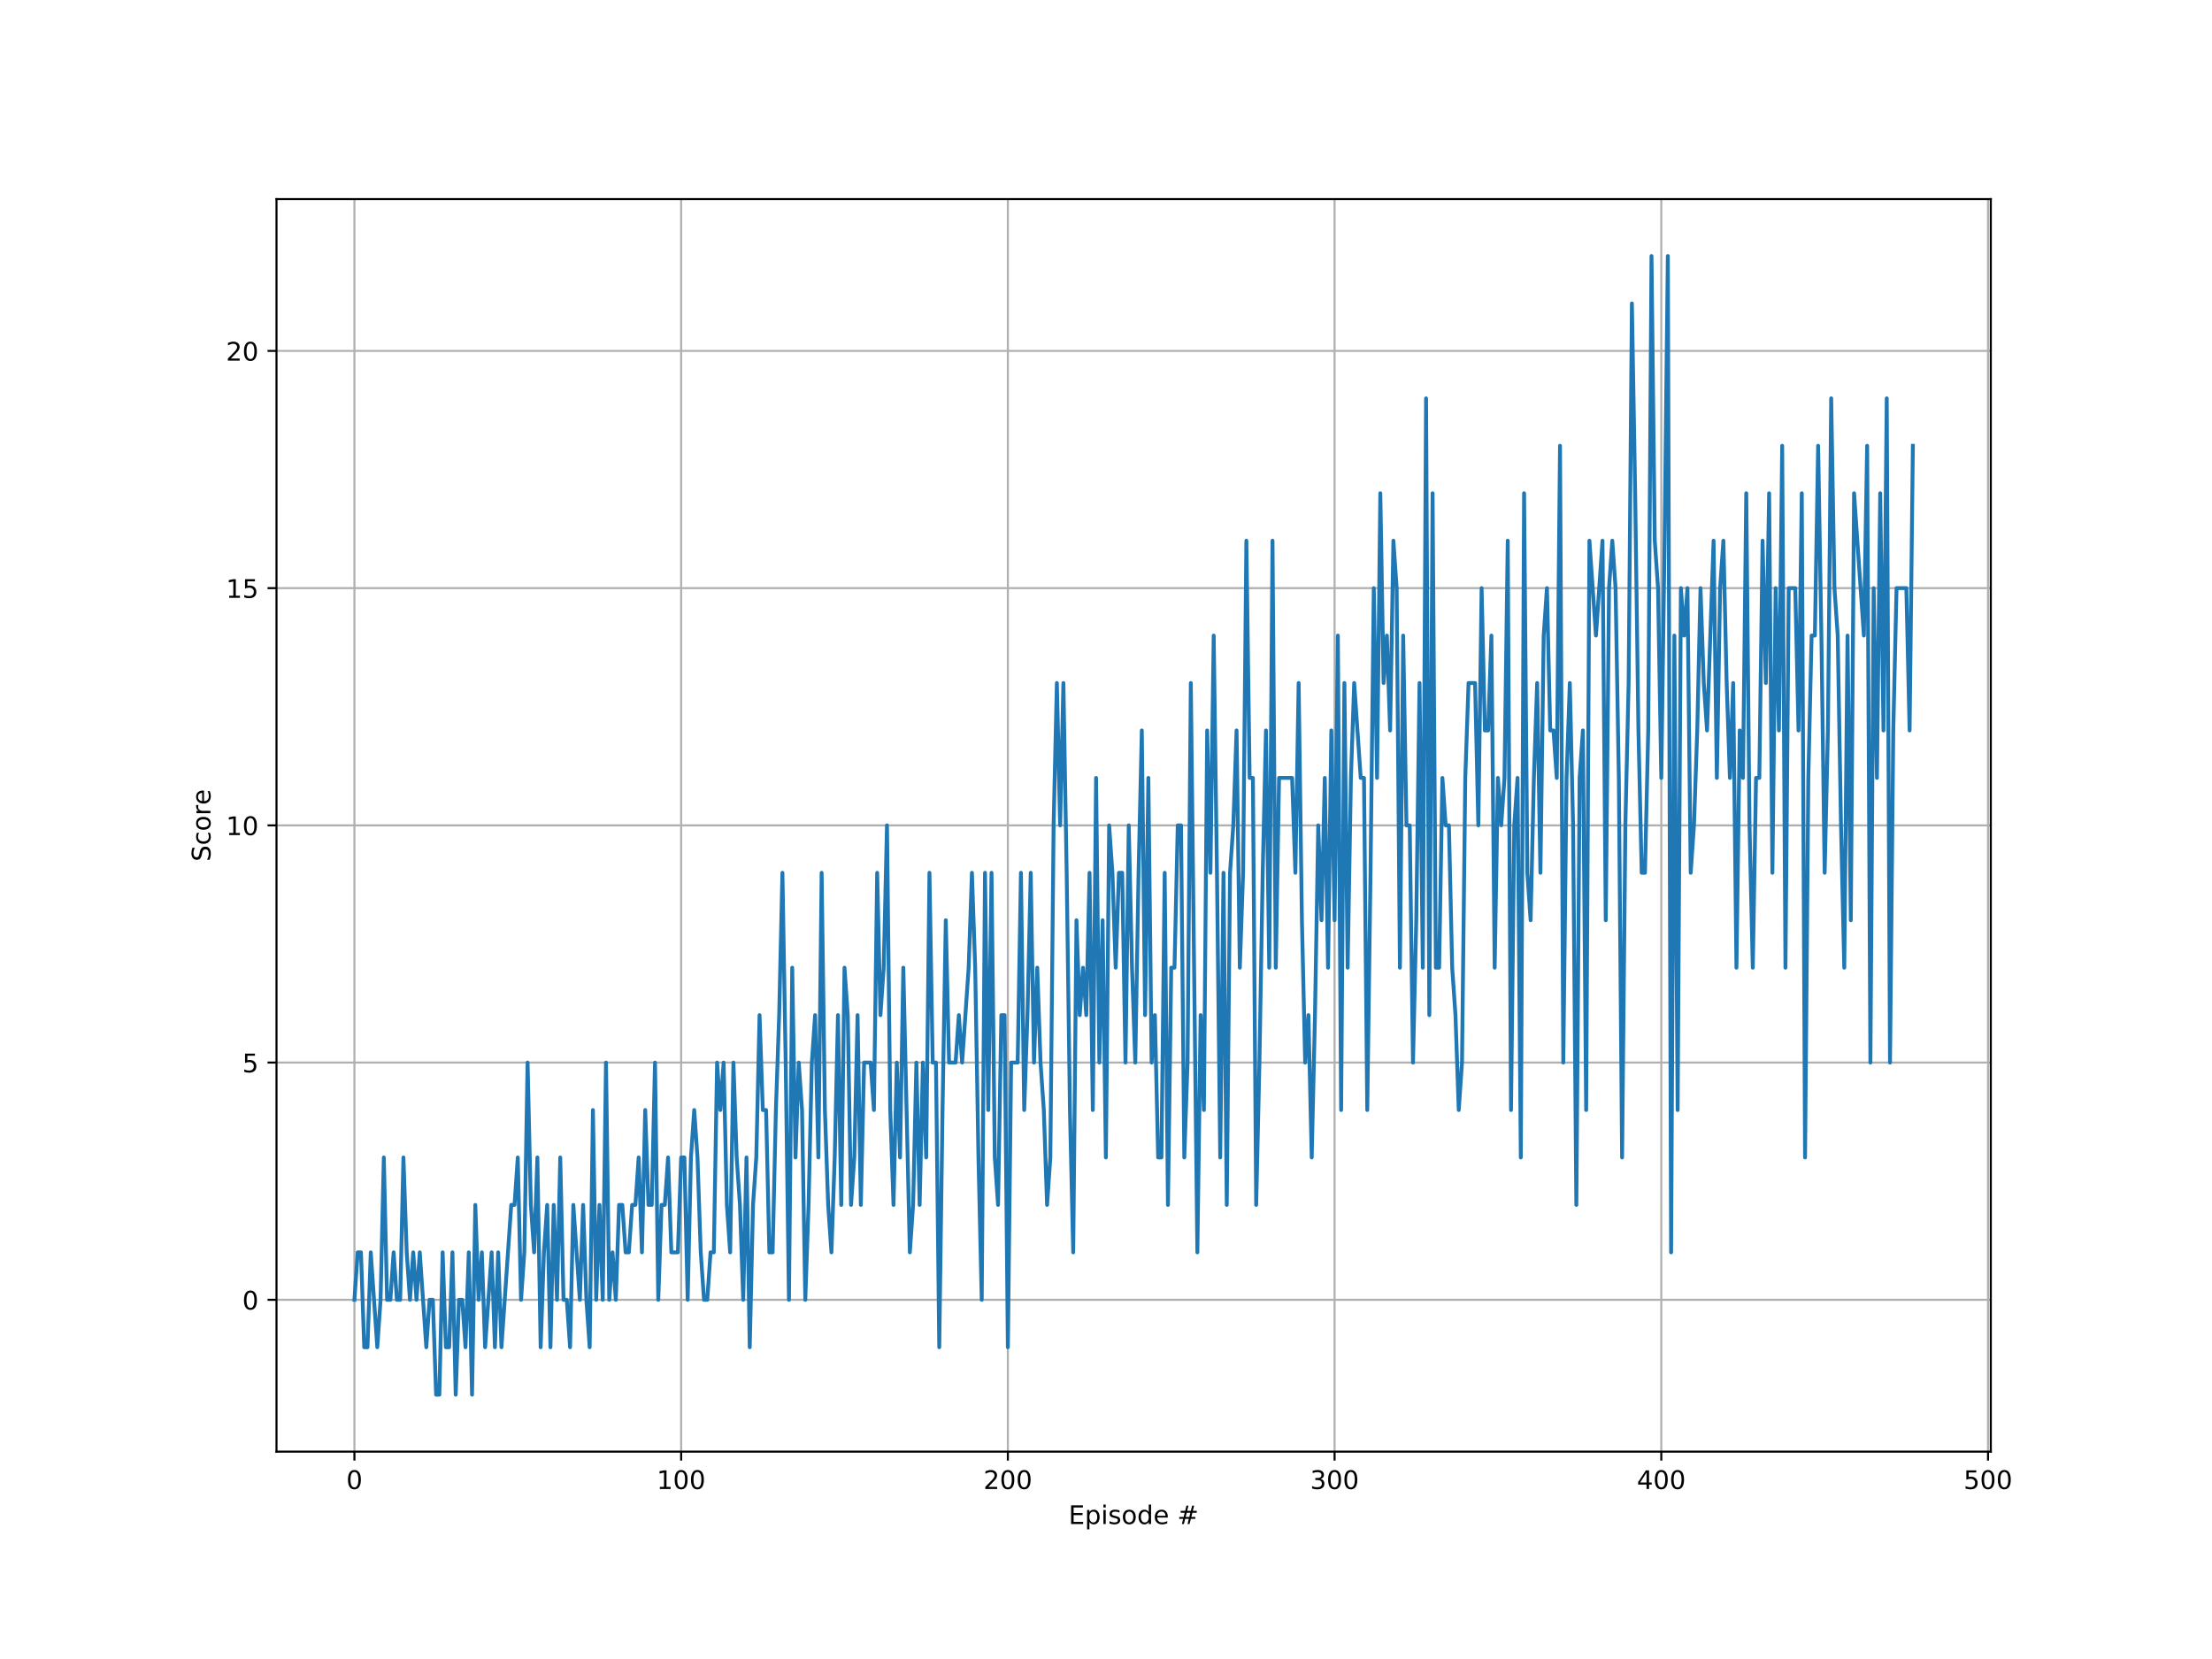 <?xml version="1.0" encoding="utf-8" standalone="no"?>
<!DOCTYPE svg PUBLIC "-//W3C//DTD SVG 1.1//EN"
  "http://www.w3.org/Graphics/SVG/1.1/DTD/svg11.dtd">
<!-- Created with matplotlib (http://matplotlib.org/) -->
<svg height="648pt" version="1.1" viewBox="0 0 864 648" width="864pt" xmlns="http://www.w3.org/2000/svg" xmlns:xlink="http://www.w3.org/1999/xlink">
 <defs>
  <style type="text/css">
*{stroke-linecap:butt;stroke-linejoin:round;}
  </style>
 </defs>
 <g id="figure_1">
  <g id="patch_1">
   <path d="M 0 648 
L 864 648 
L 864 0 
L 0 0 
z
" style="fill:#ffffff;"/>
  </g>
  <g id="axes_1">
   <g id="patch_2">
    <path d="M 108 567 
L 777.6 567 
L 777.6 77.76 
L 108 77.76 
z
" style="fill:#ffffff;"/>
   </g>
   <g id="matplotlib.axis_1">
    <g id="xtick_1">
     <g id="line2d_1">
      <path clip-path="url(#pbaa98b48da)" d="M 138.436 567 
L 138.436 77.76 
" style="fill:none;stroke:#b0b0b0;stroke-linecap:square;stroke-width:0.8;"/>
     </g>
     <g id="line2d_2">
      <defs>
       <path d="M 0 0 
L 0 3.5 
" id="mff53c6b7a7" style="stroke:#000000;stroke-width:0.8;"/>
      </defs>
      <g>
       <use style="stroke:#000000;stroke-width:0.8;" x="138.436" xlink:href="#mff53c6b7a7" y="567"/>
      </g>
     </g>
     <g id="text_1">
      <!-- 0 -->
      <defs>
       <path d="M 31.781 66.406 
Q 24.172 66.406 20.328 58.906 
Q 16.5 51.422 16.5 36.375 
Q 16.5 21.391 20.328 13.891 
Q 24.172 6.391 31.781 6.391 
Q 39.453 6.391 43.281 13.891 
Q 47.125 21.391 47.125 36.375 
Q 47.125 51.422 43.281 58.906 
Q 39.453 66.406 31.781 66.406 
z
M 31.781 74.219 
Q 44.047 74.219 50.516 64.516 
Q 56.984 54.828 56.984 36.375 
Q 56.984 17.969 50.516 8.266 
Q 44.047 -1.422 31.781 -1.422 
Q 19.531 -1.422 13.062 8.266 
Q 6.594 17.969 6.594 36.375 
Q 6.594 54.828 13.062 64.516 
Q 19.531 74.219 31.781 74.219 
z
" id="DejaVuSans-30"/>
      </defs>
      <g transform="translate(135.255 581.598)scale(0.1 -0.1)">
       <use xlink:href="#DejaVuSans-30"/>
      </g>
     </g>
    </g>
    <g id="xtick_2">
     <g id="line2d_3">
      <path clip-path="url(#pbaa98b48da)" d="M 266.052 567 
L 266.052 77.76 
" style="fill:none;stroke:#b0b0b0;stroke-linecap:square;stroke-width:0.8;"/>
     </g>
     <g id="line2d_4">
      <g>
       <use style="stroke:#000000;stroke-width:0.8;" x="266.052" xlink:href="#mff53c6b7a7" y="567"/>
      </g>
     </g>
     <g id="text_2">
      <!-- 100 -->
      <defs>
       <path d="M 12.406 8.297 
L 28.516 8.297 
L 28.516 63.922 
L 10.984 60.406 
L 10.984 69.391 
L 28.422 72.906 
L 38.281 72.906 
L 38.281 8.297 
L 54.391 8.297 
L 54.391 0 
L 12.406 0 
z
" id="DejaVuSans-31"/>
      </defs>
      <g transform="translate(256.508 581.598)scale(0.1 -0.1)">
       <use xlink:href="#DejaVuSans-31"/>
       <use x="63.623" xlink:href="#DejaVuSans-30"/>
       <use x="127.246" xlink:href="#DejaVuSans-30"/>
      </g>
     </g>
    </g>
    <g id="xtick_3">
     <g id="line2d_5">
      <path clip-path="url(#pbaa98b48da)" d="M 393.668 567 
L 393.668 77.76 
" style="fill:none;stroke:#b0b0b0;stroke-linecap:square;stroke-width:0.8;"/>
     </g>
     <g id="line2d_6">
      <g>
       <use style="stroke:#000000;stroke-width:0.8;" x="393.668" xlink:href="#mff53c6b7a7" y="567"/>
      </g>
     </g>
     <g id="text_3">
      <!-- 200 -->
      <defs>
       <path d="M 19.188 8.297 
L 53.609 8.297 
L 53.609 0 
L 7.328 0 
L 7.328 8.297 
Q 12.938 14.109 22.625 23.891 
Q 32.328 33.688 34.812 36.531 
Q 39.547 41.844 41.422 45.531 
Q 43.312 49.219 43.312 52.781 
Q 43.312 58.594 39.234 62.25 
Q 35.156 65.922 28.609 65.922 
Q 23.969 65.922 18.812 64.312 
Q 13.672 62.703 7.812 59.422 
L 7.812 69.391 
Q 13.766 71.781 18.938 73 
Q 24.125 74.219 28.422 74.219 
Q 39.75 74.219 46.484 68.547 
Q 53.219 62.891 53.219 53.422 
Q 53.219 48.922 51.531 44.891 
Q 49.859 40.875 45.406 35.406 
Q 44.188 33.984 37.641 27.219 
Q 31.109 20.453 19.188 8.297 
z
" id="DejaVuSans-32"/>
      </defs>
      <g transform="translate(384.124 581.598)scale(0.1 -0.1)">
       <use xlink:href="#DejaVuSans-32"/>
       <use x="63.623" xlink:href="#DejaVuSans-30"/>
       <use x="127.246" xlink:href="#DejaVuSans-30"/>
      </g>
     </g>
    </g>
    <g id="xtick_4">
     <g id="line2d_7">
      <path clip-path="url(#pbaa98b48da)" d="M 521.284 567 
L 521.284 77.76 
" style="fill:none;stroke:#b0b0b0;stroke-linecap:square;stroke-width:0.8;"/>
     </g>
     <g id="line2d_8">
      <g>
       <use style="stroke:#000000;stroke-width:0.8;" x="521.284" xlink:href="#mff53c6b7a7" y="567"/>
      </g>
     </g>
     <g id="text_4">
      <!-- 300 -->
      <defs>
       <path d="M 40.578 39.312 
Q 47.656 37.797 51.625 33 
Q 55.609 28.219 55.609 21.188 
Q 55.609 10.406 48.188 4.484 
Q 40.766 -1.422 27.094 -1.422 
Q 22.516 -1.422 17.656 -0.516 
Q 12.797 0.391 7.625 2.203 
L 7.625 11.719 
Q 11.719 9.328 16.594 8.109 
Q 21.484 6.891 26.812 6.891 
Q 36.078 6.891 40.938 10.547 
Q 45.797 14.203 45.797 21.188 
Q 45.797 27.641 41.281 31.266 
Q 36.766 34.906 28.719 34.906 
L 20.219 34.906 
L 20.219 43.016 
L 29.109 43.016 
Q 36.375 43.016 40.234 45.922 
Q 44.094 48.828 44.094 54.297 
Q 44.094 59.906 40.109 62.906 
Q 36.141 65.922 28.719 65.922 
Q 24.656 65.922 20.016 65.031 
Q 15.375 64.156 9.812 62.312 
L 9.812 71.094 
Q 15.438 72.656 20.344 73.438 
Q 25.25 74.219 29.594 74.219 
Q 40.828 74.219 47.359 69.109 
Q 53.906 64.016 53.906 55.328 
Q 53.906 49.266 50.438 45.094 
Q 46.969 40.922 40.578 39.312 
z
" id="DejaVuSans-33"/>
      </defs>
      <g transform="translate(511.74 581.598)scale(0.1 -0.1)">
       <use xlink:href="#DejaVuSans-33"/>
       <use x="63.623" xlink:href="#DejaVuSans-30"/>
       <use x="127.246" xlink:href="#DejaVuSans-30"/>
      </g>
     </g>
    </g>
    <g id="xtick_5">
     <g id="line2d_9">
      <path clip-path="url(#pbaa98b48da)" d="M 648.899 567 
L 648.899 77.76 
" style="fill:none;stroke:#b0b0b0;stroke-linecap:square;stroke-width:0.8;"/>
     </g>
     <g id="line2d_10">
      <g>
       <use style="stroke:#000000;stroke-width:0.8;" x="648.899" xlink:href="#mff53c6b7a7" y="567"/>
      </g>
     </g>
     <g id="text_5">
      <!-- 400 -->
      <defs>
       <path d="M 37.797 64.312 
L 12.891 25.391 
L 37.797 25.391 
z
M 35.203 72.906 
L 47.609 72.906 
L 47.609 25.391 
L 58.016 25.391 
L 58.016 17.188 
L 47.609 17.188 
L 47.609 0 
L 37.797 0 
L 37.797 17.188 
L 4.891 17.188 
L 4.891 26.703 
z
" id="DejaVuSans-34"/>
      </defs>
      <g transform="translate(639.356 581.598)scale(0.1 -0.1)">
       <use xlink:href="#DejaVuSans-34"/>
       <use x="63.623" xlink:href="#DejaVuSans-30"/>
       <use x="127.246" xlink:href="#DejaVuSans-30"/>
      </g>
     </g>
    </g>
    <g id="xtick_6">
     <g id="line2d_11">
      <path clip-path="url(#pbaa98b48da)" d="M 776.515 567 
L 776.515 77.76 
" style="fill:none;stroke:#b0b0b0;stroke-linecap:square;stroke-width:0.8;"/>
     </g>
     <g id="line2d_12">
      <g>
       <use style="stroke:#000000;stroke-width:0.8;" x="776.515" xlink:href="#mff53c6b7a7" y="567"/>
      </g>
     </g>
     <g id="text_6">
      <!-- 500 -->
      <defs>
       <path d="M 10.797 72.906 
L 49.516 72.906 
L 49.516 64.594 
L 19.828 64.594 
L 19.828 46.734 
Q 21.969 47.469 24.109 47.828 
Q 26.266 48.188 28.422 48.188 
Q 40.625 48.188 47.75 41.5 
Q 54.891 34.812 54.891 23.391 
Q 54.891 11.625 47.562 5.094 
Q 40.234 -1.422 26.906 -1.422 
Q 22.312 -1.422 17.547 -0.641 
Q 12.797 0.141 7.719 1.703 
L 7.719 11.625 
Q 12.109 9.234 16.797 8.062 
Q 21.484 6.891 26.703 6.891 
Q 35.156 6.891 40.078 11.328 
Q 45.016 15.766 45.016 23.391 
Q 45.016 31 40.078 35.438 
Q 35.156 39.891 26.703 39.891 
Q 22.75 39.891 18.812 39.016 
Q 14.891 38.141 10.797 36.281 
z
" id="DejaVuSans-35"/>
      </defs>
      <g transform="translate(766.972 581.598)scale(0.1 -0.1)">
       <use xlink:href="#DejaVuSans-35"/>
       <use x="63.623" xlink:href="#DejaVuSans-30"/>
       <use x="127.246" xlink:href="#DejaVuSans-30"/>
      </g>
     </g>
    </g>
    <g id="text_7">
     <!-- Episode # -->
     <defs>
      <path d="M 9.812 72.906 
L 55.906 72.906 
L 55.906 64.594 
L 19.672 64.594 
L 19.672 43.016 
L 54.391 43.016 
L 54.391 34.719 
L 19.672 34.719 
L 19.672 8.297 
L 56.781 8.297 
L 56.781 0 
L 9.812 0 
z
" id="DejaVuSans-45"/>
      <path d="M 18.109 8.203 
L 18.109 -20.797 
L 9.078 -20.797 
L 9.078 54.688 
L 18.109 54.688 
L 18.109 46.391 
Q 20.953 51.266 25.266 53.625 
Q 29.594 56 35.594 56 
Q 45.562 56 51.781 48.094 
Q 58.016 40.188 58.016 27.297 
Q 58.016 14.406 51.781 6.484 
Q 45.562 -1.422 35.594 -1.422 
Q 29.594 -1.422 25.266 0.953 
Q 20.953 3.328 18.109 8.203 
z
M 48.688 27.297 
Q 48.688 37.203 44.609 42.844 
Q 40.531 48.484 33.406 48.484 
Q 26.266 48.484 22.188 42.844 
Q 18.109 37.203 18.109 27.297 
Q 18.109 17.391 22.188 11.75 
Q 26.266 6.109 33.406 6.109 
Q 40.531 6.109 44.609 11.75 
Q 48.688 17.391 48.688 27.297 
z
" id="DejaVuSans-70"/>
      <path d="M 9.422 54.688 
L 18.406 54.688 
L 18.406 0 
L 9.422 0 
z
M 9.422 75.984 
L 18.406 75.984 
L 18.406 64.594 
L 9.422 64.594 
z
" id="DejaVuSans-69"/>
      <path d="M 44.281 53.078 
L 44.281 44.578 
Q 40.484 46.531 36.375 47.5 
Q 32.281 48.484 27.875 48.484 
Q 21.188 48.484 17.844 46.438 
Q 14.5 44.391 14.5 40.281 
Q 14.5 37.156 16.891 35.375 
Q 19.281 33.594 26.516 31.984 
L 29.594 31.297 
Q 39.156 29.25 43.188 25.516 
Q 47.219 21.781 47.219 15.094 
Q 47.219 7.469 41.188 3.016 
Q 35.156 -1.422 24.609 -1.422 
Q 20.219 -1.422 15.453 -0.562 
Q 10.688 0.297 5.422 2 
L 5.422 11.281 
Q 10.406 8.688 15.234 7.391 
Q 20.062 6.109 24.812 6.109 
Q 31.156 6.109 34.562 8.281 
Q 37.984 10.453 37.984 14.406 
Q 37.984 18.062 35.516 20.016 
Q 33.062 21.969 24.703 23.781 
L 21.578 24.516 
Q 13.234 26.266 9.516 29.906 
Q 5.812 33.547 5.812 39.891 
Q 5.812 47.609 11.281 51.797 
Q 16.75 56 26.812 56 
Q 31.781 56 36.172 55.266 
Q 40.578 54.547 44.281 53.078 
z
" id="DejaVuSans-73"/>
      <path d="M 30.609 48.391 
Q 23.391 48.391 19.188 42.75 
Q 14.984 37.109 14.984 27.297 
Q 14.984 17.484 19.156 11.844 
Q 23.344 6.203 30.609 6.203 
Q 37.797 6.203 41.984 11.859 
Q 46.188 17.531 46.188 27.297 
Q 46.188 37.016 41.984 42.703 
Q 37.797 48.391 30.609 48.391 
z
M 30.609 56 
Q 42.328 56 49.016 48.375 
Q 55.719 40.766 55.719 27.297 
Q 55.719 13.875 49.016 6.219 
Q 42.328 -1.422 30.609 -1.422 
Q 18.844 -1.422 12.172 6.219 
Q 5.516 13.875 5.516 27.297 
Q 5.516 40.766 12.172 48.375 
Q 18.844 56 30.609 56 
z
" id="DejaVuSans-6f"/>
      <path d="M 45.406 46.391 
L 45.406 75.984 
L 54.391 75.984 
L 54.391 0 
L 45.406 0 
L 45.406 8.203 
Q 42.578 3.328 38.25 0.953 
Q 33.938 -1.422 27.875 -1.422 
Q 17.969 -1.422 11.734 6.484 
Q 5.516 14.406 5.516 27.297 
Q 5.516 40.188 11.734 48.094 
Q 17.969 56 27.875 56 
Q 33.938 56 38.25 53.625 
Q 42.578 51.266 45.406 46.391 
z
M 14.797 27.297 
Q 14.797 17.391 18.875 11.75 
Q 22.953 6.109 30.078 6.109 
Q 37.203 6.109 41.297 11.75 
Q 45.406 17.391 45.406 27.297 
Q 45.406 37.203 41.297 42.844 
Q 37.203 48.484 30.078 48.484 
Q 22.953 48.484 18.875 42.844 
Q 14.797 37.203 14.797 27.297 
z
" id="DejaVuSans-64"/>
      <path d="M 56.203 29.594 
L 56.203 25.203 
L 14.891 25.203 
Q 15.484 15.922 20.484 11.062 
Q 25.484 6.203 34.422 6.203 
Q 39.594 6.203 44.453 7.469 
Q 49.312 8.734 54.109 11.281 
L 54.109 2.781 
Q 49.266 0.734 44.188 -0.344 
Q 39.109 -1.422 33.891 -1.422 
Q 20.797 -1.422 13.156 6.188 
Q 5.516 13.812 5.516 26.812 
Q 5.516 40.234 12.766 48.109 
Q 20.016 56 32.328 56 
Q 43.359 56 49.781 48.891 
Q 56.203 41.797 56.203 29.594 
z
M 47.219 32.234 
Q 47.125 39.594 43.094 43.984 
Q 39.062 48.391 32.422 48.391 
Q 24.906 48.391 20.391 44.141 
Q 15.875 39.891 15.188 32.172 
z
" id="DejaVuSans-65"/>
      <path id="DejaVuSans-20"/>
      <path d="M 51.125 44 
L 36.922 44 
L 32.812 27.688 
L 47.125 27.688 
z
M 43.797 71.781 
L 38.719 51.516 
L 52.984 51.516 
L 58.109 71.781 
L 65.922 71.781 
L 60.891 51.516 
L 76.125 51.516 
L 76.125 44 
L 58.984 44 
L 54.984 27.688 
L 70.516 27.688 
L 70.516 20.219 
L 53.078 20.219 
L 48 0 
L 40.188 0 
L 45.219 20.219 
L 30.906 20.219 
L 25.875 0 
L 18.016 0 
L 23.094 20.219 
L 7.719 20.219 
L 7.719 27.688 
L 24.906 27.688 
L 29 44 
L 13.281 44 
L 13.281 51.516 
L 30.906 51.516 
L 35.891 71.781 
z
" id="DejaVuSans-23"/>
     </defs>
     <g transform="translate(417.384 595.277)scale(0.1 -0.1)">
      <use xlink:href="#DejaVuSans-45"/>
      <use x="63.184" xlink:href="#DejaVuSans-70"/>
      <use x="126.66" xlink:href="#DejaVuSans-69"/>
      <use x="154.443" xlink:href="#DejaVuSans-73"/>
      <use x="206.543" xlink:href="#DejaVuSans-6f"/>
      <use x="267.725" xlink:href="#DejaVuSans-64"/>
      <use x="331.201" xlink:href="#DejaVuSans-65"/>
      <use x="392.725" xlink:href="#DejaVuSans-20"/>
      <use x="424.512" xlink:href="#DejaVuSans-23"/>
     </g>
    </g>
   </g>
   <g id="matplotlib.axis_2">
    <g id="ytick_1">
     <g id="line2d_13">
      <path clip-path="url(#pbaa98b48da)" d="M 108 507.698 
L 777.6 507.698 
" style="fill:none;stroke:#b0b0b0;stroke-linecap:square;stroke-width:0.8;"/>
     </g>
     <g id="line2d_14">
      <defs>
       <path d="M 0 0 
L -3.5 0 
" id="m3c895e9fd6" style="stroke:#000000;stroke-width:0.8;"/>
      </defs>
      <g>
       <use style="stroke:#000000;stroke-width:0.8;" x="108" xlink:href="#m3c895e9fd6" y="507.698"/>
      </g>
     </g>
     <g id="text_8">
      <!-- 0 -->
      <g transform="translate(94.638 511.497)scale(0.1 -0.1)">
       <use xlink:href="#DejaVuSans-30"/>
      </g>
     </g>
    </g>
    <g id="ytick_2">
     <g id="line2d_15">
      <path clip-path="url(#pbaa98b48da)" d="M 108 415.039 
L 777.6 415.039 
" style="fill:none;stroke:#b0b0b0;stroke-linecap:square;stroke-width:0.8;"/>
     </g>
     <g id="line2d_16">
      <g>
       <use style="stroke:#000000;stroke-width:0.8;" x="108" xlink:href="#m3c895e9fd6" y="415.039"/>
      </g>
     </g>
     <g id="text_9">
      <!-- 5 -->
      <g transform="translate(94.638 418.838)scale(0.1 -0.1)">
       <use xlink:href="#DejaVuSans-35"/>
      </g>
     </g>
    </g>
    <g id="ytick_3">
     <g id="line2d_17">
      <path clip-path="url(#pbaa98b48da)" d="M 108 322.38 
L 777.6 322.38 
" style="fill:none;stroke:#b0b0b0;stroke-linecap:square;stroke-width:0.8;"/>
     </g>
     <g id="line2d_18">
      <g>
       <use style="stroke:#000000;stroke-width:0.8;" x="108" xlink:href="#m3c895e9fd6" y="322.38"/>
      </g>
     </g>
     <g id="text_10">
      <!-- 10 -->
      <g transform="translate(88.275 326.179)scale(0.1 -0.1)">
       <use xlink:href="#DejaVuSans-31"/>
       <use x="63.623" xlink:href="#DejaVuSans-30"/>
      </g>
     </g>
    </g>
    <g id="ytick_4">
     <g id="line2d_19">
      <path clip-path="url(#pbaa98b48da)" d="M 108 229.721 
L 777.6 229.721 
" style="fill:none;stroke:#b0b0b0;stroke-linecap:square;stroke-width:0.8;"/>
     </g>
     <g id="line2d_20">
      <g>
       <use style="stroke:#000000;stroke-width:0.8;" x="108" xlink:href="#m3c895e9fd6" y="229.721"/>
      </g>
     </g>
     <g id="text_11">
      <!-- 15 -->
      <g transform="translate(88.275 233.52)scale(0.1 -0.1)">
       <use xlink:href="#DejaVuSans-31"/>
       <use x="63.623" xlink:href="#DejaVuSans-35"/>
      </g>
     </g>
    </g>
    <g id="ytick_5">
     <g id="line2d_21">
      <path clip-path="url(#pbaa98b48da)" d="M 108 137.062 
L 777.6 137.062 
" style="fill:none;stroke:#b0b0b0;stroke-linecap:square;stroke-width:0.8;"/>
     </g>
     <g id="line2d_22">
      <g>
       <use style="stroke:#000000;stroke-width:0.8;" x="108" xlink:href="#m3c895e9fd6" y="137.062"/>
      </g>
     </g>
     <g id="text_12">
      <!-- 20 -->
      <g transform="translate(88.275 140.861)scale(0.1 -0.1)">
       <use xlink:href="#DejaVuSans-32"/>
       <use x="63.623" xlink:href="#DejaVuSans-30"/>
      </g>
     </g>
    </g>
    <g id="text_13">
     <!-- Score -->
     <defs>
      <path d="M 53.516 70.516 
L 53.516 60.891 
Q 47.906 63.578 42.922 64.891 
Q 37.938 66.219 33.297 66.219 
Q 25.25 66.219 20.875 63.094 
Q 16.5 59.969 16.5 54.203 
Q 16.5 49.359 19.406 46.891 
Q 22.312 44.438 30.422 42.922 
L 36.375 41.703 
Q 47.406 39.594 52.656 34.297 
Q 57.906 29 57.906 20.125 
Q 57.906 9.516 50.797 4.047 
Q 43.703 -1.422 29.984 -1.422 
Q 24.812 -1.422 18.969 -0.25 
Q 13.141 0.922 6.891 3.219 
L 6.891 13.375 
Q 12.891 10.016 18.656 8.297 
Q 24.422 6.594 29.984 6.594 
Q 38.422 6.594 43.016 9.906 
Q 47.609 13.234 47.609 19.391 
Q 47.609 24.75 44.312 27.781 
Q 41.016 30.812 33.5 32.328 
L 27.484 33.5 
Q 16.453 35.688 11.516 40.375 
Q 6.594 45.062 6.594 53.422 
Q 6.594 63.094 13.406 68.656 
Q 20.219 74.219 32.172 74.219 
Q 37.312 74.219 42.625 73.281 
Q 47.953 72.359 53.516 70.516 
z
" id="DejaVuSans-53"/>
      <path d="M 48.781 52.594 
L 48.781 44.188 
Q 44.969 46.297 41.141 47.344 
Q 37.312 48.391 33.406 48.391 
Q 24.656 48.391 19.812 42.844 
Q 14.984 37.312 14.984 27.297 
Q 14.984 17.281 19.812 11.734 
Q 24.656 6.203 33.406 6.203 
Q 37.312 6.203 41.141 7.25 
Q 44.969 8.297 48.781 10.406 
L 48.781 2.094 
Q 45.016 0.344 40.984 -0.531 
Q 36.969 -1.422 32.422 -1.422 
Q 20.062 -1.422 12.781 6.344 
Q 5.516 14.109 5.516 27.297 
Q 5.516 40.672 12.859 48.328 
Q 20.219 56 33.016 56 
Q 37.156 56 41.109 55.141 
Q 45.062 54.297 48.781 52.594 
z
" id="DejaVuSans-63"/>
      <path d="M 41.109 46.297 
Q 39.594 47.172 37.812 47.578 
Q 36.031 48 33.891 48 
Q 26.266 48 22.188 43.047 
Q 18.109 38.094 18.109 28.812 
L 18.109 0 
L 9.078 0 
L 9.078 54.688 
L 18.109 54.688 
L 18.109 46.188 
Q 20.953 51.172 25.484 53.578 
Q 30.031 56 36.531 56 
Q 37.453 56 38.578 55.875 
Q 39.703 55.766 41.062 55.516 
z
" id="DejaVuSans-72"/>
     </defs>
     <g transform="translate(82.195 336.493)rotate(-90)scale(0.1 -0.1)">
      <use xlink:href="#DejaVuSans-53"/>
      <use x="63.477" xlink:href="#DejaVuSans-63"/>
      <use x="118.457" xlink:href="#DejaVuSans-6f"/>
      <use x="179.639" xlink:href="#DejaVuSans-72"/>
      <use x="220.721" xlink:href="#DejaVuSans-65"/>
     </g>
    </g>
   </g>
   <g id="line2d_23">
    <path clip-path="url(#pbaa98b48da)" d="M 138.436 507.698 
L 139.713 489.166 
L 140.989 489.166 
L 142.265 526.23 
L 143.541 526.23 
L 144.817 489.166 
L 147.369 526.23 
L 148.646 507.698 
L 149.922 452.103 
L 151.198 507.698 
L 152.474 507.698 
L 153.75 489.166 
L 155.026 507.698 
L 156.303 507.698 
L 157.579 452.103 
L 158.855 489.166 
L 160.131 507.698 
L 161.407 489.166 
L 162.683 507.698 
L 163.96 489.166 
L 166.512 526.23 
L 167.788 507.698 
L 169.064 507.698 
L 170.34 544.762 
L 171.616 544.762 
L 172.893 489.166 
L 174.169 526.23 
L 175.445 526.23 
L 176.721 489.166 
L 177.997 544.762 
L 179.273 507.698 
L 180.55 507.698 
L 181.826 526.23 
L 183.102 489.166 
L 184.378 544.762 
L 185.654 470.635 
L 186.93 507.698 
L 188.207 489.166 
L 189.483 526.23 
L 192.035 489.166 
L 193.311 526.23 
L 194.587 489.166 
L 195.863 526.23 
L 199.692 470.635 
L 200.968 470.635 
L 202.244 452.103 
L 203.52 507.698 
L 204.797 489.166 
L 206.073 415.039 
L 207.349 470.635 
L 208.625 489.166 
L 209.901 452.103 
L 211.177 526.23 
L 212.454 489.166 
L 213.73 470.635 
L 215.006 526.23 
L 216.282 470.635 
L 217.558 507.698 
L 218.834 452.103 
L 220.11 507.698 
L 221.387 507.698 
L 222.663 526.23 
L 223.939 470.635 
L 226.491 507.698 
L 227.767 470.635 
L 229.044 507.698 
L 230.32 526.23 
L 231.596 433.571 
L 232.872 507.698 
L 234.148 470.635 
L 235.424 507.698 
L 236.701 415.039 
L 237.977 507.698 
L 239.253 489.166 
L 240.529 507.698 
L 241.805 470.635 
L 243.081 470.635 
L 244.357 489.166 
L 245.634 489.166 
L 246.91 470.635 
L 248.186 470.635 
L 249.462 452.103 
L 250.738 489.166 
L 252.014 433.571 
L 253.291 470.635 
L 254.567 470.635 
L 255.843 415.039 
L 257.119 507.698 
L 258.395 470.635 
L 259.671 470.635 
L 260.948 452.103 
L 262.224 489.166 
L 264.776 489.166 
L 266.052 452.103 
L 267.328 452.103 
L 268.604 507.698 
L 269.881 452.103 
L 271.157 433.571 
L 272.433 452.103 
L 273.709 489.166 
L 274.985 507.698 
L 276.261 507.698 
L 277.538 489.166 
L 278.814 489.166 
L 280.09 415.039 
L 281.366 433.571 
L 282.642 415.039 
L 283.918 470.635 
L 285.195 489.166 
L 286.471 415.039 
L 287.747 452.103 
L 289.023 470.635 
L 290.299 507.698 
L 291.575 452.103 
L 292.851 526.23 
L 294.128 470.635 
L 295.404 452.103 
L 296.68 396.507 
L 297.956 433.571 
L 299.232 433.571 
L 300.508 489.166 
L 301.785 489.166 
L 303.061 433.571 
L 304.337 396.507 
L 305.613 340.912 
L 306.889 415.039 
L 308.165 507.698 
L 309.442 377.975 
L 310.718 452.103 
L 311.994 415.039 
L 313.27 433.571 
L 314.546 507.698 
L 315.822 470.635 
L 317.098 415.039 
L 318.375 396.507 
L 319.651 452.103 
L 320.927 340.912 
L 322.203 433.571 
L 323.479 470.635 
L 324.755 489.166 
L 326.032 452.103 
L 327.308 396.507 
L 328.584 470.635 
L 329.86 377.975 
L 331.136 396.507 
L 332.412 470.635 
L 333.689 452.103 
L 334.965 396.507 
L 336.241 470.635 
L 337.517 415.039 
L 340.069 415.039 
L 341.345 433.571 
L 342.622 340.912 
L 343.898 396.507 
L 345.174 377.975 
L 346.45 322.38 
L 347.726 433.571 
L 349.002 470.635 
L 350.279 415.039 
L 351.555 452.103 
L 352.831 377.975 
L 355.383 489.166 
L 356.659 470.635 
L 357.936 415.039 
L 359.212 470.635 
L 360.488 415.039 
L 361.764 452.103 
L 363.04 340.912 
L 364.316 415.039 
L 365.592 415.039 
L 366.869 526.23 
L 368.145 433.571 
L 369.421 359.444 
L 370.697 415.039 
L 373.249 415.039 
L 374.526 396.507 
L 375.802 415.039 
L 378.354 377.975 
L 379.63 340.912 
L 380.906 377.975 
L 382.183 452.103 
L 383.459 507.698 
L 384.735 340.912 
L 386.011 433.571 
L 387.287 340.912 
L 388.563 452.103 
L 389.839 470.635 
L 391.116 396.507 
L 392.392 396.507 
L 393.668 526.23 
L 394.944 415.039 
L 397.496 415.039 
L 398.773 340.912 
L 400.049 433.571 
L 401.325 396.507 
L 402.601 340.912 
L 403.877 415.039 
L 405.153 377.975 
L 406.43 415.039 
L 407.706 433.571 
L 408.982 470.635 
L 410.258 452.103 
L 411.534 322.38 
L 412.81 266.785 
L 414.086 322.38 
L 415.363 266.785 
L 416.639 340.912 
L 417.915 433.571 
L 419.191 489.166 
L 420.467 359.444 
L 421.743 396.507 
L 423.02 377.975 
L 424.296 396.507 
L 425.572 340.912 
L 426.848 433.571 
L 428.124 303.848 
L 429.4 415.039 
L 430.677 359.444 
L 431.953 452.103 
L 433.229 322.38 
L 434.505 340.912 
L 435.781 377.975 
L 437.057 340.912 
L 438.333 340.912 
L 439.61 415.039 
L 440.886 322.38 
L 442.162 377.975 
L 443.438 415.039 
L 444.714 340.912 
L 445.99 285.316 
L 447.267 396.507 
L 448.543 303.848 
L 449.819 415.039 
L 451.095 396.507 
L 452.371 452.103 
L 453.647 452.103 
L 454.923 340.912 
L 456.2 470.635 
L 457.476 377.975 
L 458.752 377.975 
L 460.028 322.38 
L 461.304 322.38 
L 462.58 452.103 
L 463.857 415.039 
L 465.133 266.785 
L 467.685 489.166 
L 468.961 396.507 
L 470.237 433.571 
L 471.514 285.316 
L 472.79 340.912 
L 474.066 248.253 
L 475.342 340.912 
L 476.618 452.103 
L 477.894 340.912 
L 479.17 470.635 
L 480.447 340.912 
L 481.723 322.38 
L 482.999 285.316 
L 484.275 377.975 
L 485.551 340.912 
L 486.827 211.189 
L 488.104 303.848 
L 489.38 303.848 
L 490.656 470.635 
L 491.932 415.039 
L 493.208 340.912 
L 494.484 285.316 
L 495.761 377.975 
L 497.037 211.189 
L 498.313 377.975 
L 499.589 303.848 
L 504.694 303.848 
L 505.97 340.912 
L 507.246 266.785 
L 508.522 359.444 
L 509.798 415.039 
L 511.074 396.507 
L 512.351 452.103 
L 513.627 396.507 
L 514.903 322.38 
L 516.179 359.444 
L 517.455 303.848 
L 518.731 377.975 
L 520.008 285.316 
L 521.284 359.444 
L 522.56 248.253 
L 523.836 433.571 
L 525.112 266.785 
L 526.388 377.975 
L 527.664 303.848 
L 528.941 266.785 
L 531.493 303.848 
L 532.769 303.848 
L 534.045 433.571 
L 535.321 340.912 
L 536.598 229.721 
L 537.874 303.848 
L 539.15 192.657 
L 540.426 266.785 
L 541.702 248.253 
L 542.978 285.316 
L 544.255 211.189 
L 545.531 229.721 
L 546.807 377.975 
L 548.083 248.253 
L 549.359 322.38 
L 550.635 322.38 
L 551.911 415.039 
L 553.188 359.444 
L 554.464 266.785 
L 555.74 377.975 
L 557.016 155.594 
L 558.292 396.507 
L 559.568 192.657 
L 560.845 377.975 
L 562.121 377.975 
L 563.397 303.848 
L 564.673 322.38 
L 565.949 322.38 
L 567.225 377.975 
L 568.502 396.507 
L 569.778 433.571 
L 571.054 415.039 
L 572.33 303.848 
L 573.606 266.785 
L 576.158 266.785 
L 577.435 322.38 
L 578.711 229.721 
L 579.987 285.316 
L 581.263 285.316 
L 582.539 248.253 
L 583.815 377.975 
L 585.092 303.848 
L 586.368 322.38 
L 587.644 303.848 
L 588.92 211.189 
L 590.196 433.571 
L 591.472 322.38 
L 592.749 303.848 
L 594.025 452.103 
L 595.301 192.657 
L 596.577 340.912 
L 597.853 359.444 
L 599.129 303.848 
L 600.405 266.785 
L 601.682 340.912 
L 602.958 248.253 
L 604.234 229.721 
L 605.51 285.316 
L 606.786 285.316 
L 608.062 303.848 
L 609.339 174.125 
L 610.615 415.039 
L 611.891 303.848 
L 613.167 266.785 
L 614.443 322.38 
L 615.719 470.635 
L 616.996 303.848 
L 618.272 285.316 
L 619.548 433.571 
L 620.824 211.189 
L 623.376 248.253 
L 625.929 211.189 
L 627.205 359.444 
L 628.481 229.721 
L 629.757 211.189 
L 631.033 229.721 
L 632.309 303.848 
L 633.586 452.103 
L 634.862 322.38 
L 636.138 266.785 
L 637.414 118.53 
L 638.69 192.657 
L 639.966 285.316 
L 641.243 340.912 
L 642.519 340.912 
L 643.795 285.316 
L 645.071 99.998 
L 646.347 211.189 
L 647.623 229.721 
L 648.899 303.848 
L 650.176 211.189 
L 651.452 99.998 
L 652.728 489.166 
L 654.004 248.253 
L 655.28 433.571 
L 656.556 229.721 
L 657.833 248.253 
L 659.109 229.721 
L 660.385 340.912 
L 661.661 322.38 
L 662.937 285.316 
L 664.213 229.721 
L 665.49 266.785 
L 666.766 285.316 
L 669.318 211.189 
L 670.594 303.848 
L 671.87 229.721 
L 673.146 211.189 
L 674.423 266.785 
L 675.699 303.848 
L 676.975 266.785 
L 678.251 377.975 
L 679.527 285.316 
L 680.803 303.848 
L 682.08 192.657 
L 683.356 322.38 
L 684.632 377.975 
L 685.908 303.848 
L 687.184 303.848 
L 688.46 211.189 
L 689.737 266.785 
L 691.013 192.657 
L 692.289 340.912 
L 693.565 229.721 
L 694.841 285.316 
L 696.117 174.125 
L 697.393 377.975 
L 698.67 229.721 
L 701.222 229.721 
L 702.498 285.316 
L 703.774 192.657 
L 705.05 452.103 
L 706.327 303.848 
L 707.603 248.253 
L 708.879 248.253 
L 710.155 174.125 
L 711.431 248.253 
L 712.707 340.912 
L 713.984 285.316 
L 715.26 155.594 
L 716.536 229.721 
L 717.812 248.253 
L 719.088 322.38 
L 720.364 377.975 
L 721.64 248.253 
L 722.917 359.444 
L 724.193 192.657 
L 728.021 248.253 
L 729.297 174.125 
L 730.574 415.039 
L 731.85 229.721 
L 733.126 303.848 
L 734.402 192.657 
L 735.678 285.316 
L 736.954 155.594 
L 738.231 415.039 
L 739.507 285.316 
L 740.783 229.721 
L 744.611 229.721 
L 745.887 285.316 
L 747.164 174.125 
L 747.164 174.125 
" style="fill:none;stroke:#1f77b4;stroke-linecap:square;stroke-width:1.5;"/>
   </g>
   <g id="patch_3">
    <path d="M 108 567 
L 108 77.76 
" style="fill:none;stroke:#000000;stroke-linecap:square;stroke-linejoin:miter;stroke-width:0.8;"/>
   </g>
   <g id="patch_4">
    <path d="M 777.6 567 
L 777.6 77.76 
" style="fill:none;stroke:#000000;stroke-linecap:square;stroke-linejoin:miter;stroke-width:0.8;"/>
   </g>
   <g id="patch_5">
    <path d="M 108 567 
L 777.6 567 
" style="fill:none;stroke:#000000;stroke-linecap:square;stroke-linejoin:miter;stroke-width:0.8;"/>
   </g>
   <g id="patch_6">
    <path d="M 108 77.76 
L 777.6 77.76 
" style="fill:none;stroke:#000000;stroke-linecap:square;stroke-linejoin:miter;stroke-width:0.8;"/>
   </g>
  </g>
 </g>
 <defs>
  <clipPath id="pbaa98b48da">
   <rect height="489.24" width="669.6" x="108" y="77.76"/>
  </clipPath>
 </defs>
</svg>
